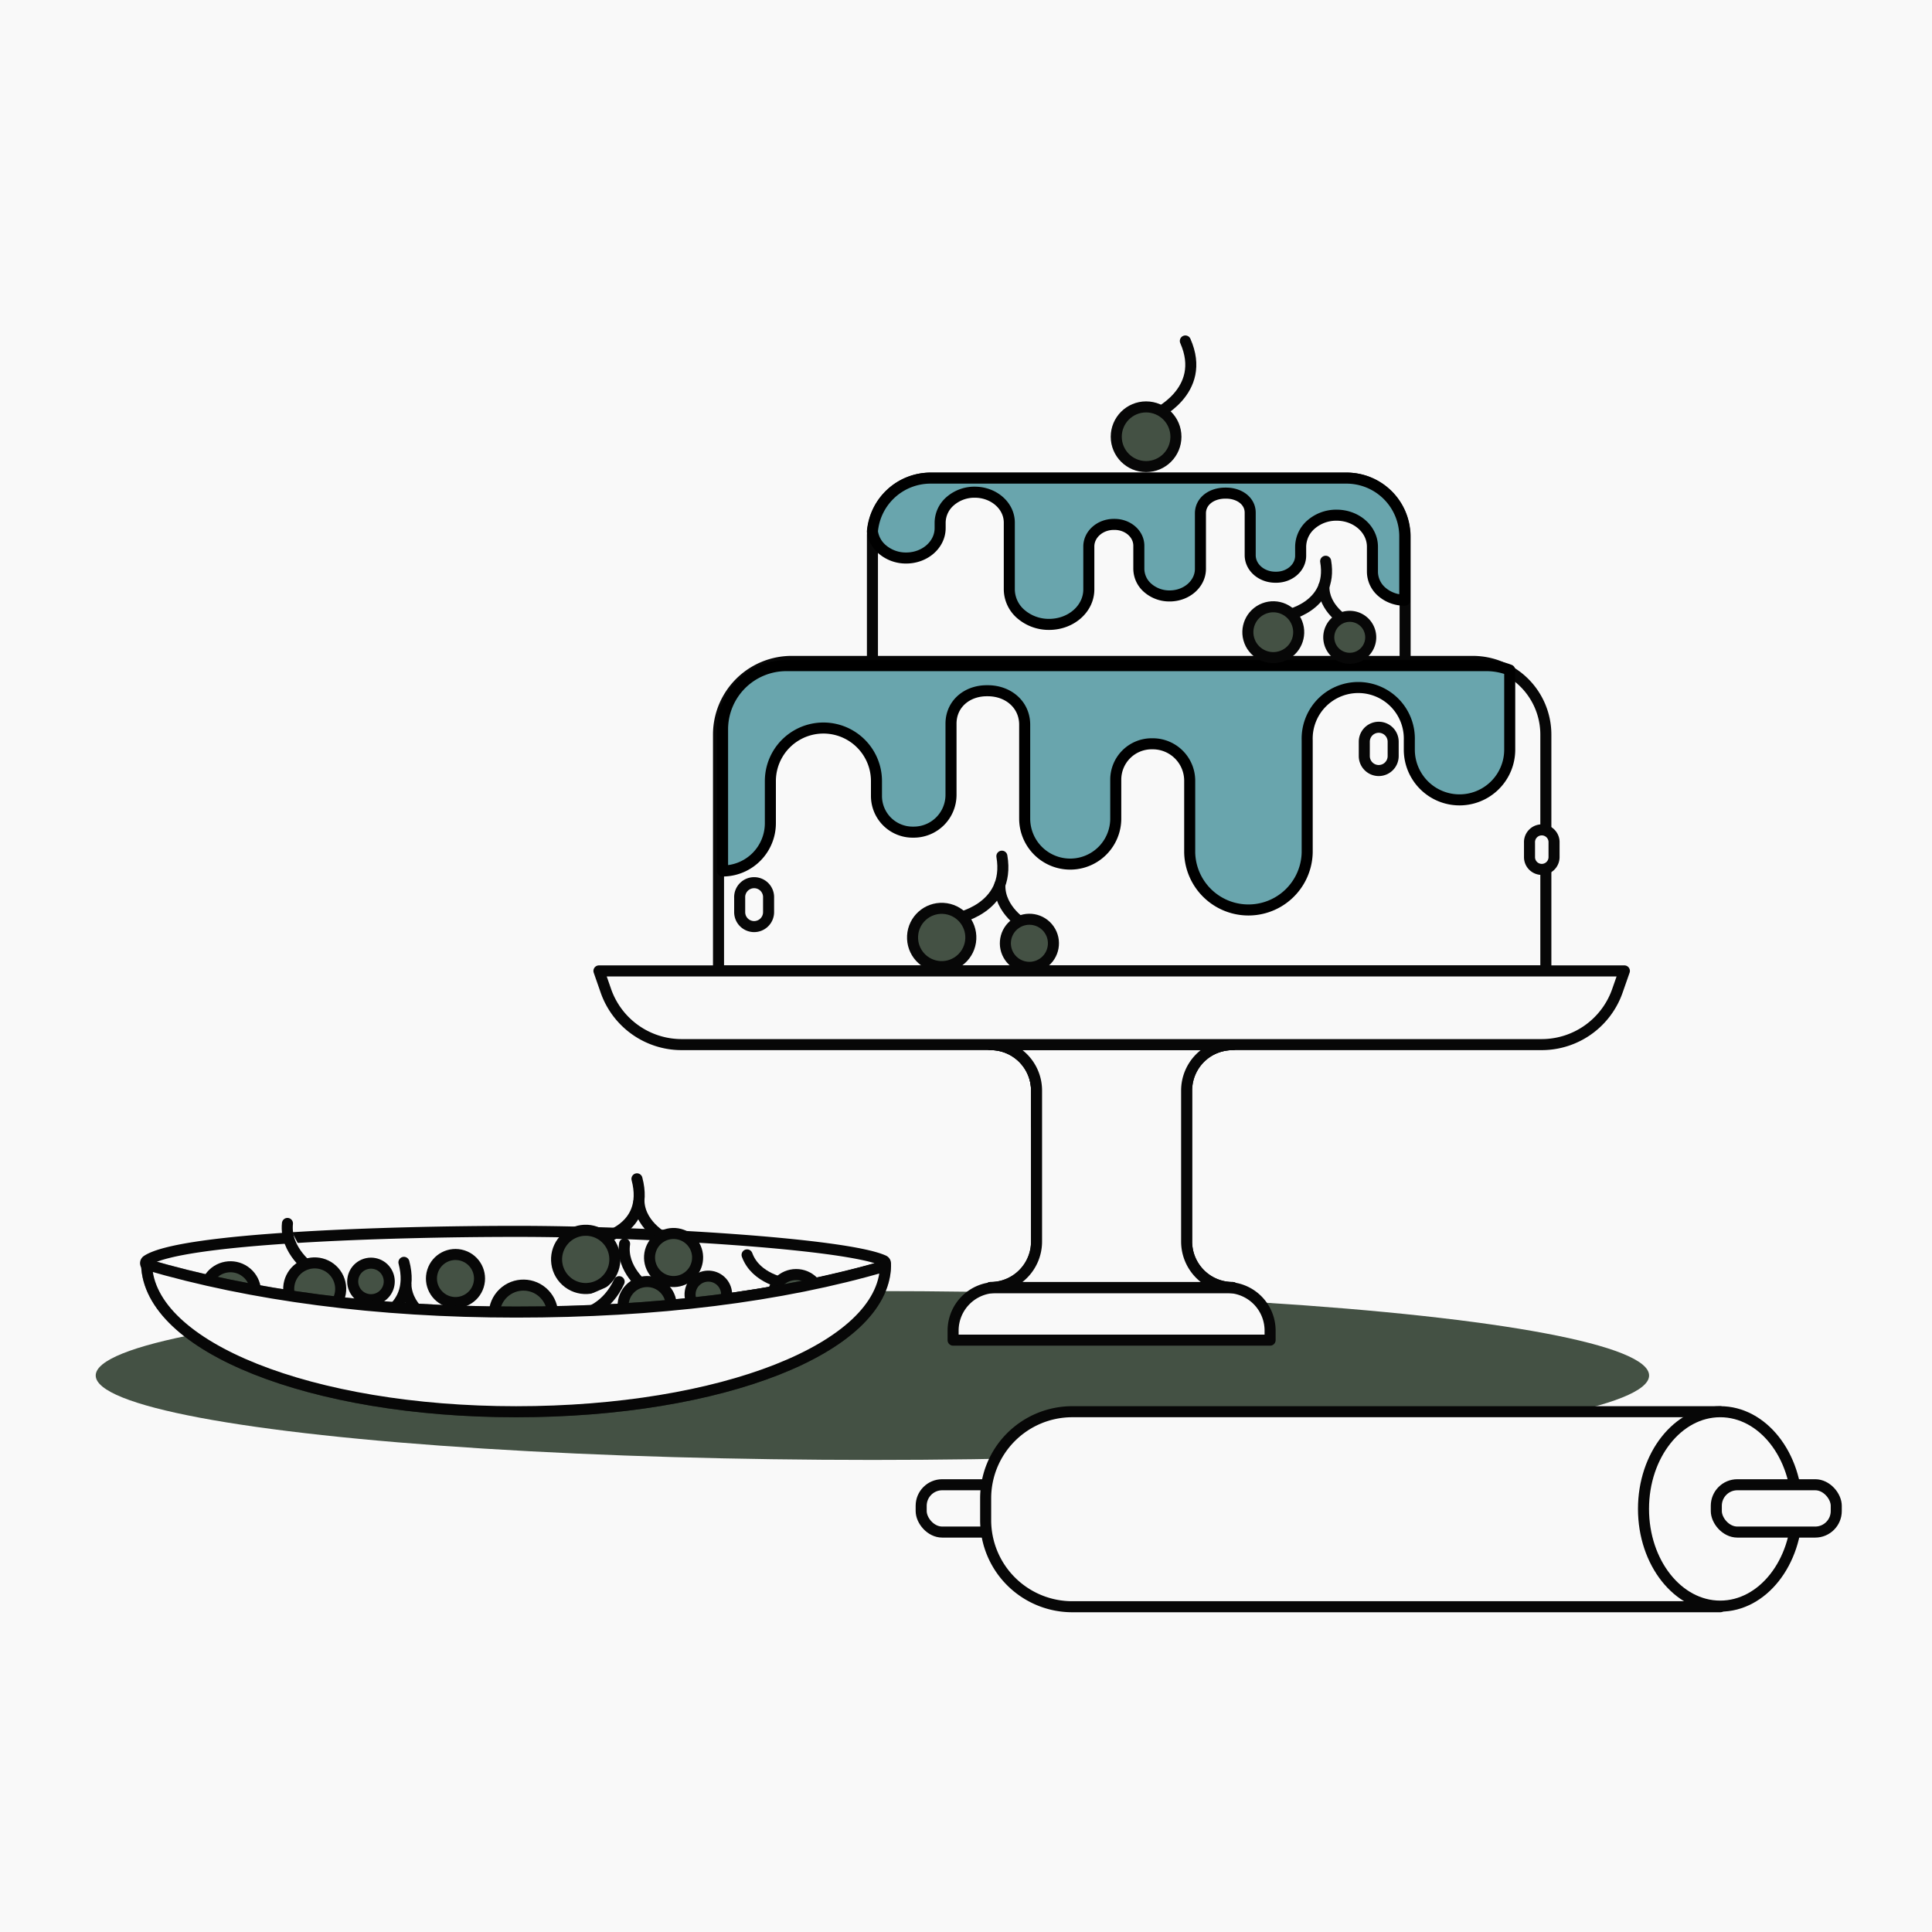 <svg xmlns="http://www.w3.org/2000/svg" viewBox="0 0 700 700"><defs><style>.cls-1,.cls-3,.cls-6{fill:#F9F9F9;}.cls-2{fill:#445144;}.cls-3,.cls-4,.cls-5,.cls-6{stroke:#070707;}.cls-3,.cls-4,.cls-5,.cls-6,.cls-7{stroke-linecap:round;stroke-linejoin:round;stroke-width:4px;}.cls-4{fill:none;}.cls-5{fill:#445144;}.cls-6{opacity:0.5;}.cls-7{fill:#69A5AD;stroke:#000;}</style></defs><g id="Layer_2" data-name="Layer 2"><rect class="cls-1" x="-1477.17" y="-1552.83" width="7197.02" height="2279.9"/></g><g id="Chars"><ellipse class="cls-2" cx="316.09" cy="498.37" rx="281.41" ry="30.59"/><g id="ROLLING_PIN" data-name="ROLLING PIN"><rect class="cls-3" x="333.76" y="537.96" width="43.46" height="17.15" rx="7.62" transform="translate(710.98 1093.06) rotate(-180)"/><path class="cls-3" d="M357.11,511.5H591.88a31.39,31.39,0,0,1,31.39,31.39v7.88a31.39,31.39,0,0,1-31.39,31.39H357.11a0,0,0,0,1,0,0V511.5A0,0,0,0,1,357.11,511.5Z" transform="translate(980.39 1093.65) rotate(-180)"/><ellipse class="cls-3" cx="623.27" cy="546.71" rx="27.8" ry="35.22"/><rect class="cls-3" x="621.86" y="537.96" width="43.46" height="17.15" rx="7.62" transform="translate(1287.17 1093.06) rotate(-180)"/></g><g id="BERRIES"><path class="cls-3" d="M320.19,456.76a1.13,1.13,0,0,1-.17,2.1c-37.54,10.73-83.46,17.05-133,17.05-49.78,0-95.87-6.37-133.49-17.18a1.13,1.13,0,0,1-.3-2c12.13-8.13,86.69-10.58,133.79-10.58C233.13,446.13,306.5,450.52,320.19,456.76Z"/><path class="cls-4" d="M216.16,449.19s19.63-3.11,14.62-22.08"/><circle class="cls-5" cx="212.21" cy="456.3" r="10.56" transform="translate(-267.65 304.74) rotate(-47.53)"/><path class="cls-3" d="M241.92,449.25s-9.89-4.59-10.42-13.86"/><circle class="cls-5" cx="244.05" cy="455.61" r="8.71" transform="translate(-219.21 226.42) rotate(-35.5)"/><path class="cls-3" d="M131.72,479.46s19.63-3.12,14.63-22.09"/><circle class="cls-3" cx="127.78" cy="486.56" r="10.56" transform="translate(-181 89.42) rotate(-23.15)"/><path class="cls-3" d="M157.48,479.52s-9.88-4.6-10.41-13.87"/><circle class="cls-3" cx="159.61" cy="485.87" r="8.71" transform="translate(-141.63 72.59) rotate(-17.9)"/><path class="cls-3" d="M196.7,476.37s19.35,5.74,27.63-12"/><circle class="cls-5" cx="189.65" cy="476.17" r="10.56" transform="translate(-277.55 265.39) rotate(-44)"/><path class="cls-3" d="M227.1,491.45s19.34,5.74,27.63-12"/><circle class="cls-3" cx="220.05" cy="491.25" r="10.56" transform="translate(-283.19 682.31) rotate(-86.66)"/><circle class="cls-3" cx="270.36" cy="484.73" r="10.56" transform="translate(-273.22 596.88) rotate(-72.51)"/><path class="cls-3" d="M233.69,466.37s-8.75-6.5-7.39-15.69"/><circle class="cls-5" cx="234.49" cy="473.02" r="8.71" transform="translate(-52.21 29.7) rotate(-6.52)"/><path class="cls-3" d="M284.61,465s-10.78-1.6-13.93-10.33"/><circle class="cls-5" cx="288.46" cy="470.5" r="8.71"/><path class="cls-3" d="M112.84,459.87s-9.74-6.63-8.69-16.6"/><circle class="cls-5" cx="114" cy="467.01" r="9.42" transform="translate(-219.42 120.71) rotate(-30.2)"/><circle class="cls-5" cx="256.66" cy="469.01" r="6.62" transform="translate(-246.49 649.82) rotate(-81.08)"/><circle class="cls-5" cx="134.4" cy="464.3" r="6.62" transform="translate(-172.22 90.64) rotate(-23.23)"/><circle class="cls-5" cx="83.51" cy="468.04" r="9.09" transform="translate(-349.08 270.8) rotate(-55.37)"/><path class="cls-3" d="M192.56,493.86a6.62,6.62,0,1,0,7.94-5A6.63,6.63,0,0,0,192.56,493.86Z"/><circle class="cls-5" cx="165.04" cy="463.22" r="8.71" transform="translate(-326.36 481.77) rotate(-72.55)"/><circle class="cls-3" cx="100.62" cy="482.64" r="8.71" transform="translate(-54.17 14.55) rotate(-6.52)"/><circle class="cls-3" cx="178.04" cy="498.37" r="8.71" transform="translate(-350.78 518.78) rotate(-72.55)"/><path class="cls-6" d="M320.84,458.69C320.07,488.48,261.3,511.5,187,511.5S53.89,488,53.12,458.16c38,11.16,83.22,17.23,133.86,17.23S282.87,469.84,320.84,458.69Z"/><path class="cls-3" d="M320.84,458.69C320.07,488.48,261.3,511.5,187,511.5S53.89,488,53.12,458.16c38,11.16,83.22,17.23,133.86,17.23S282.87,469.84,320.84,458.69Z"/></g><g id="CAKE"><g id="CAKE-2" data-name="CAKE"><path class="cls-3" d="M286.85,239.64H533.57a26.52,26.52,0,0,1,26.52,26.52v85.63a0,0,0,0,1,0,0H260.33a0,0,0,0,1,0,0V266.16A26.52,26.52,0,0,1,286.85,239.64Z"/><path class="cls-3" d="M509.1,194.37v45.27h-193V194.37a21.13,21.13,0,0,1,21.14-21.14H488A21.13,21.13,0,0,1,509,192.56C509.07,193.16,509.1,193.76,509.1,194.37Z"/><path class="cls-7" d="M547,242.77v28.85a18.19,18.19,0,1,1-36.38,0v-3.4a18.51,18.51,0,1,0-37,0v40.65a21.29,21.29,0,0,1-42.57,0v-26a13.38,13.38,0,0,0-13.38-13.38h-.41a13,13,0,0,0-13,13v14.09a16.48,16.48,0,1,1-33,0V262.59c0-7.36-6-12.32-13.35-12.32h-.4c-7.15,0-12.94,4.78-12.94,11.93V288a13.5,13.5,0,0,1-13.51,13.5h-.4a13.1,13.1,0,0,1-13.1-13.11V283a19.22,19.22,0,0,0-38.44,0v15.26a17.31,17.31,0,0,1-17.32,17.31V264.25a23.09,23.09,0,0,1,23.08-23.08H538.55A23.06,23.06,0,0,1,547,242.77Z"/><path class="cls-3" d="M345.76,332.94s20.54-3.39,17.24-22.73"/><circle class="cls-5" cx="341.2" cy="339.67" r="10.56" transform="translate(-15.87 662.62) rotate(-87)"/><path class="cls-3" d="M371.41,335.29s-9.43-5.45-9.14-14.73"/><circle class="cls-5" cx="372.97" cy="341.81" r="8.71" transform="translate(-128.45 274.57) rotate(-34.87)"/><path class="cls-3" d="M558.61,315a4.44,4.44,0,0,1-4.44-4.45v-5.21a4.45,4.45,0,1,1,8.89,0v5.21A4.45,4.45,0,0,1,558.61,315Z"/><path class="cls-3" d="M499.54,279.18a5.24,5.24,0,0,1-5.23-5.24v-5.21a5.23,5.23,0,1,1,10.46,0v5.21A5.24,5.24,0,0,1,499.54,279.18Z"/><path class="cls-3" d="M273.23,335.72a5.23,5.23,0,0,1-5.23-5.23v-5.21a5.24,5.24,0,1,1,10.47,0v5.21A5.24,5.24,0,0,1,273.23,335.72Z"/><path class="cls-7" d="M316.09,192.56a10.3,10.3,0,0,0,3.53,6.45,13.15,13.15,0,0,0,8.7,3.17c6.8,0,12.31-4.85,12.31-10.83v-2a10.39,10.39,0,0,1,3.67-7.79,13.38,13.38,0,0,1,8.86-3.23c6.92,0,12.53,4.93,12.53,11v24.19a11.94,11.94,0,0,0,4.22,9,15.48,15.48,0,0,0,10.18,3.71c8,0,14.41-5.68,14.41-12.67V198c0-4.4,4.06-8,9.06-8h.27c4.85,0,8.79,3.46,8.79,7.73v8.38a9.24,9.24,0,0,0,3.27,6.94,11.91,11.91,0,0,0,7.89,2.87c6.16,0,11.16-4.39,11.16-9.81V186c0-4.39,4-7.33,9-7.33h.27c4.84,0,8.76,2.84,8.76,7.09v15.38c0,4.45,4.09,8,9.14,8h.27c4.9,0,8.87-3.49,8.87-7.8V198.1a10.78,10.78,0,0,1,3.81-8.09,13.92,13.92,0,0,1,9.2-3.35c7.19,0,13,5.12,13,11.44v9.08a9.68,9.68,0,0,0,3.43,7.28,12.51,12.51,0,0,0,8.29,3V194.37a21.13,21.13,0,0,0-21.14-21.14H337.15A21.13,21.13,0,0,0,316.09,192.56Z"/><path class="cls-3" d="M465.31,223.17s17.91-3,15-19.82"/><circle class="cls-5" cx="461.34" cy="229.04" r="9.21" transform="translate(-51.56 181.81) rotate(-21.14)"/><path class="cls-3" d="M487.68,225.22s-8.23-4.75-8-12.85"/><path class="cls-5" d="M481.49,230.05a7.6,7.6,0,1,0,8.4-6.69A7.6,7.6,0,0,0,481.49,230.05Z"/></g><g id="STAND"><path class="cls-3" d="M360.94,466.49h83.62a15.62,15.62,0,0,1,15.62,15.62v3.45a0,0,0,0,1,0,0H345.33a0,0,0,0,1,0,0V482.1A15.62,15.62,0,0,1,360.94,466.49Z"/><path class="cls-3" d="M358.91,466.49h0a16.65,16.65,0,0,0,16.65-16.65V395.13a16.64,16.64,0,0,0-16.65-16.65h87.68a16.65,16.65,0,0,0-16.65,16.65v54.71a16.66,16.66,0,0,0,16.65,16.65H358.91Z"/><path class="cls-3" d="M429.94,392c-.15-5.87,7.46-13.51,16.65-13.51H358.91a16.64,16.64,0,0,1,16.65,16.65V408Z"/><path class="cls-3" d="M358.91,466.49h0a16.65,16.65,0,0,0,16.65-16.65V395.13a16.64,16.64,0,0,0-16.65-16.65h87.68a16.65,16.65,0,0,0-16.65,16.65v54.71a16.66,16.66,0,0,0,16.65,16.65H358.91Z"/><path class="cls-3" d="M558.77,378.48h-312a29.07,29.07,0,0,1-27.32-19.7l-2.44-7H588.54l-2.45,7A29.07,29.07,0,0,1,558.77,378.48Z"/></g></g><g id="CHERRY"><path class="cls-4" d="M418.08,150.42s19.52-8.52,11.39-26.88"/><circle class="cls-5" cx="415.25" cy="158.24" r="10.81"/></g></g></svg>